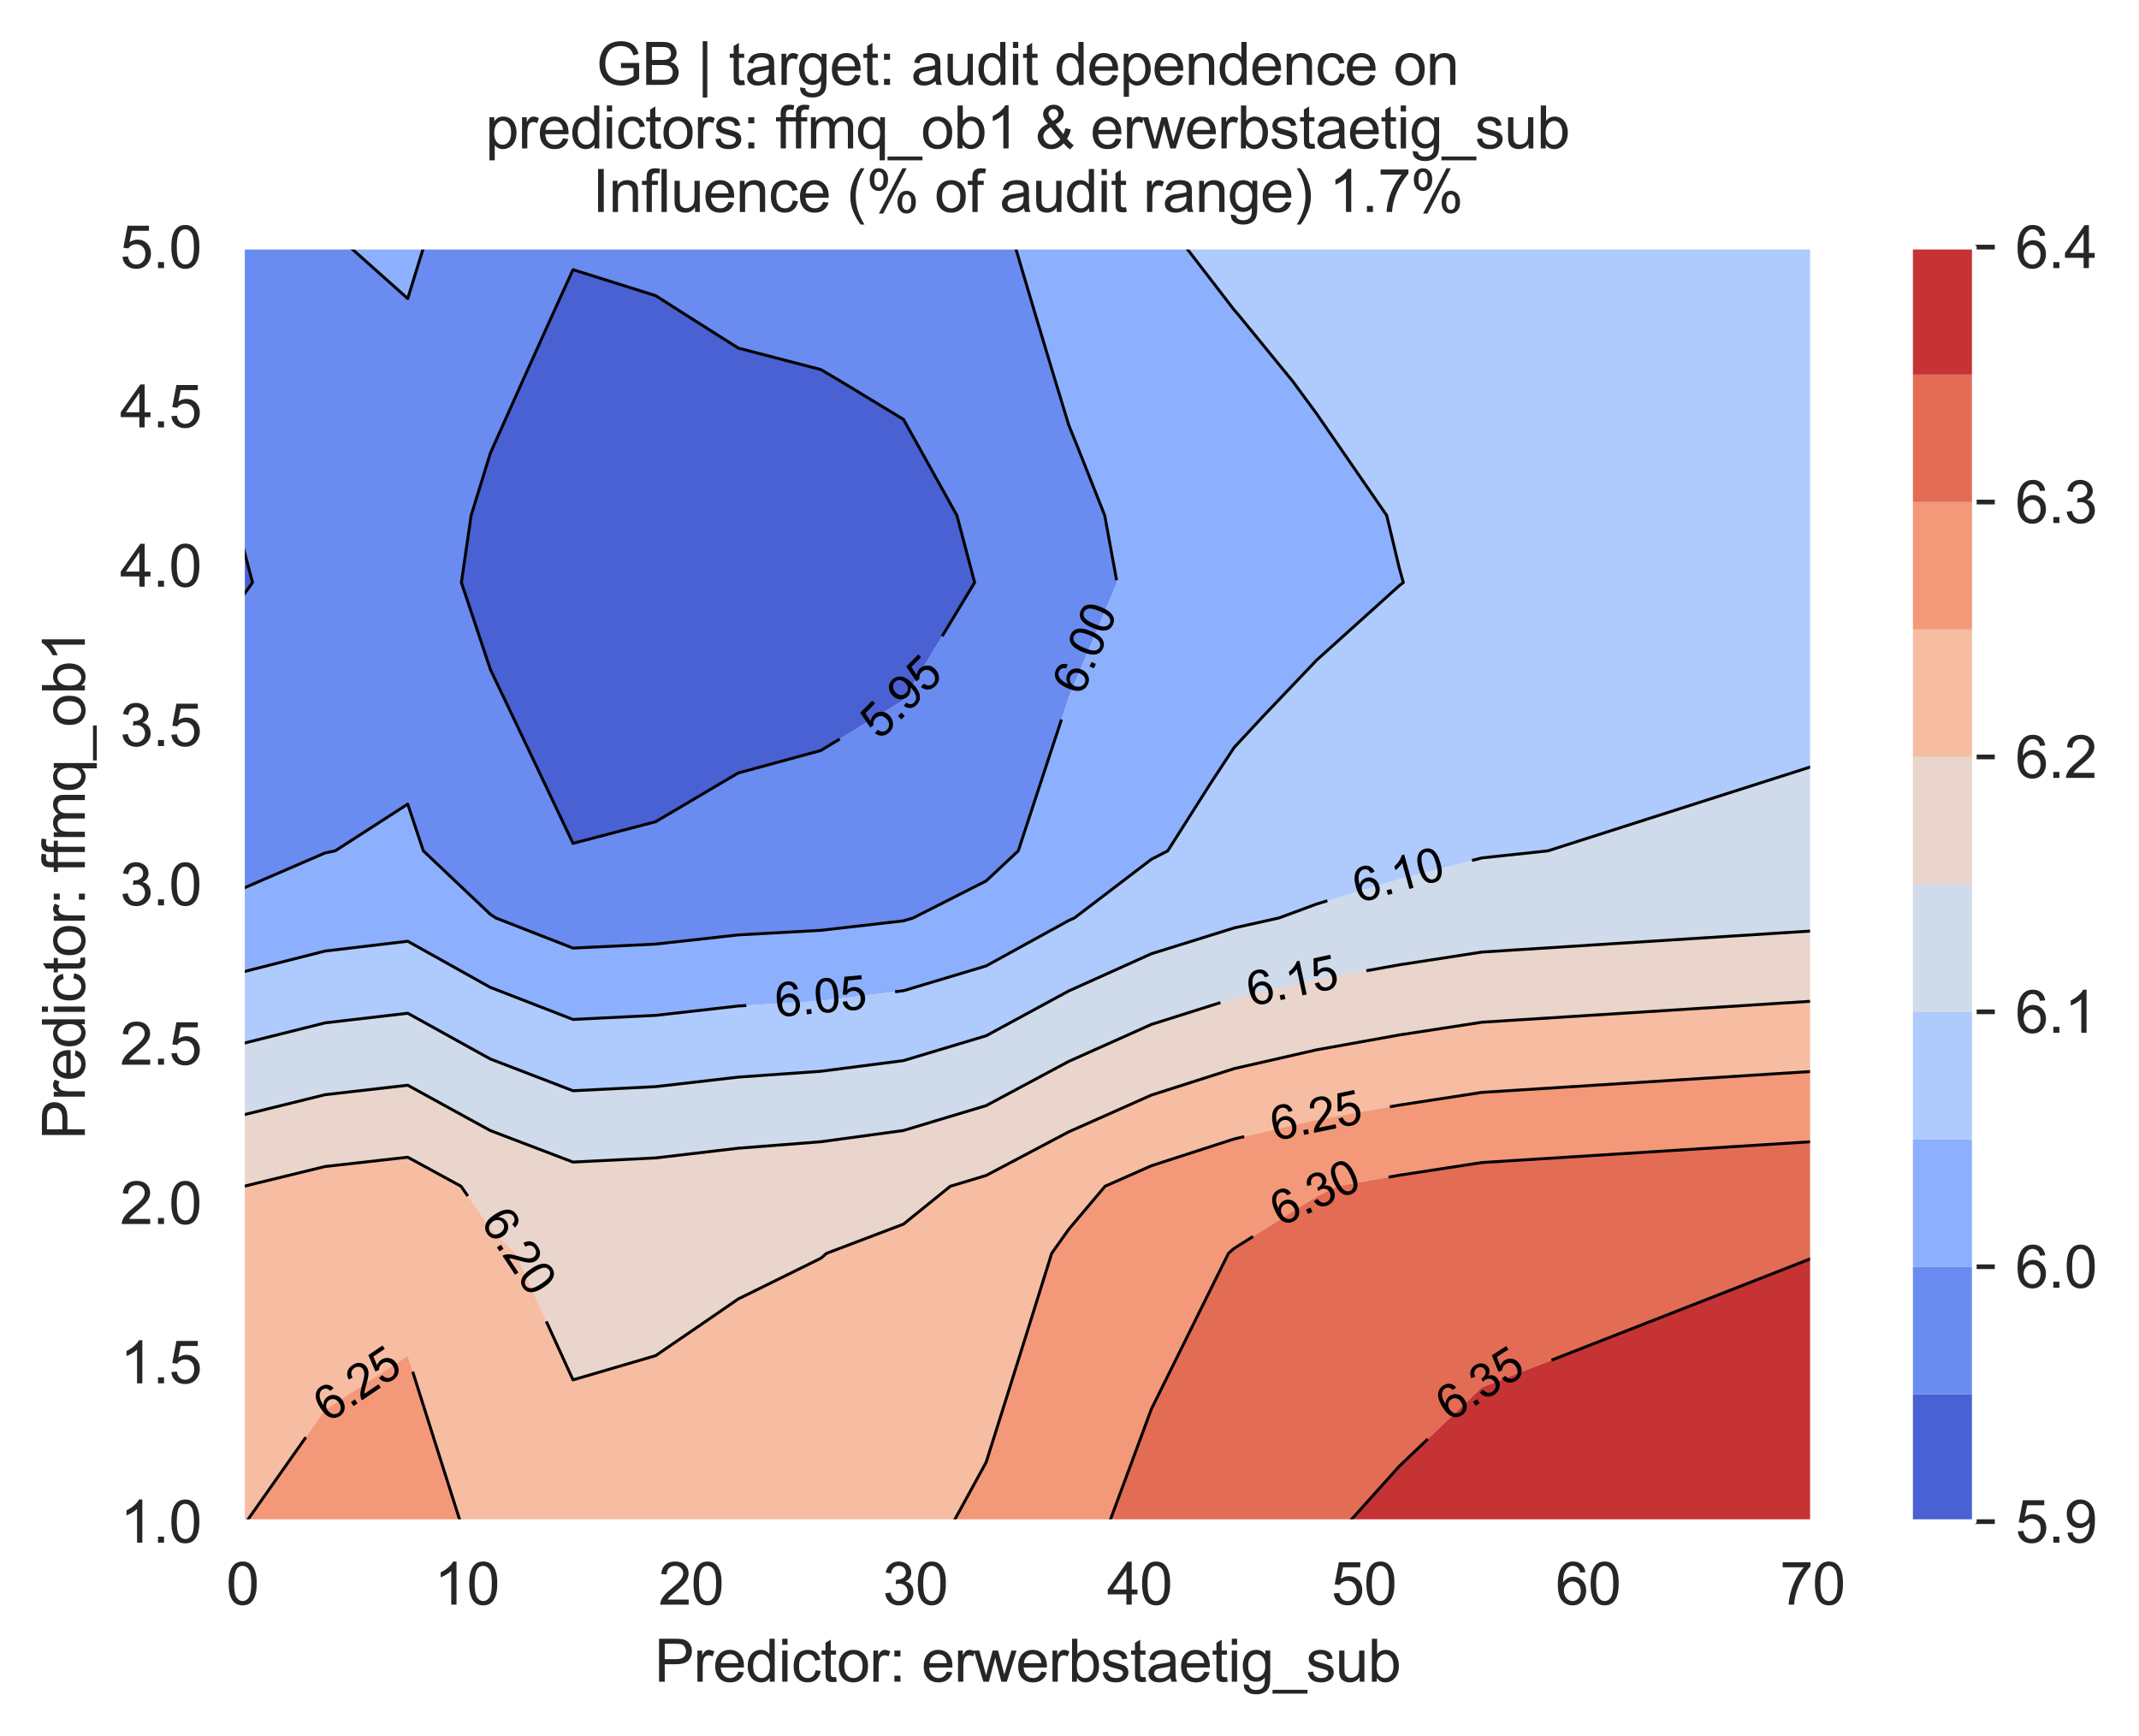 <?xml version="1.0" encoding="utf-8" standalone="no"?>
<!DOCTYPE svg PUBLIC "-//W3C//DTD SVG 1.1//EN"
  "http://www.w3.org/Graphics/SVG/1.1/DTD/svg11.dtd">
<svg xmlns:xlink="http://www.w3.org/1999/xlink" width="364.919pt" height="296.208pt" viewBox="0 0 364.919 296.208" xmlns="http://www.w3.org/2000/svg" version="1.1">
 <defs>
  <style type="text/css">*{stroke-linejoin: round; stroke-linecap: butt}</style>
 </defs>
 <g id="figure_1">
  <g id="patch_1">
   <path d="M 0 296.208 
L 364.919 296.208 
L 364.919 0 
L 0 0 
z
" style="fill: #ffffff"/>
  </g>
  <g id="axes_1">
   <g id="patch_2">
    <path d="M 41.367 259.6 
L 309.207 259.6 
L 309.207 42.16 
L 41.367 42.16 
z
" style="fill: #eaeaf2"/>
   </g>
   <g id="matplotlib.axis_1">
    <g id="xtick_1">
     <g id="line2d_1">
      <path d="M 41.367 259.6 
L 41.367 42.16 
" clip-path="url(#p1e321c92a0)" style="fill: none; stroke: #ffffff; stroke-width: 0.8; stroke-linecap: round"/>
     </g>
     <g id="text_1">
      <!-- 0 -->
      <g style="fill: #262626" transform="translate(38.587 273.758)scale(0.1 -0.1)">
       <defs>
        <path id="ArialMT-30" d="M 266 2259 
Q 266 3072 433 3567 
Q 600 4063 929 4331 
Q 1259 4600 1759 4600 
Q 2128 4600 2406 4451 
Q 2684 4303 2865 4023 
Q 3047 3744 3150 3342 
Q 3253 2941 3253 2259 
Q 3253 1453 3087 958 
Q 2922 463 2592 192 
Q 2263 -78 1759 -78 
Q 1097 -78 719 397 
Q 266 969 266 2259 
z
M 844 2259 
Q 844 1131 1108 757 
Q 1372 384 1759 384 
Q 2147 384 2411 759 
Q 2675 1134 2675 2259 
Q 2675 3391 2411 3762 
Q 2147 4134 1753 4134 
Q 1366 4134 1134 3806 
Q 844 3388 844 2259 
z
" transform="scale(0.016)"/>
       </defs>
       <use xlink:href="#ArialMT-30"/>
      </g>
     </g>
    </g>
    <g id="xtick_2">
     <g id="line2d_2">
      <path d="M 79.63 259.6 
L 79.63 42.16 
" clip-path="url(#p1e321c92a0)" style="fill: none; stroke: #ffffff; stroke-width: 0.8; stroke-linecap: round"/>
     </g>
     <g id="text_2">
      <!-- 10 -->
      <g style="fill: #262626" transform="translate(74.069 273.758)scale(0.1 -0.1)">
       <defs>
        <path id="ArialMT-31" d="M 2384 0 
L 1822 0 
L 1822 3584 
Q 1619 3391 1289 3197 
Q 959 3003 697 2906 
L 697 3450 
Q 1169 3672 1522 3987 
Q 1875 4303 2022 4600 
L 2384 4600 
L 2384 0 
z
" transform="scale(0.016)"/>
       </defs>
       <use xlink:href="#ArialMT-31"/>
       <use xlink:href="#ArialMT-30" x="55.615"/>
      </g>
     </g>
    </g>
    <g id="xtick_3">
     <g id="line2d_3">
      <path d="M 117.893 259.6 
L 117.893 42.16 
" clip-path="url(#p1e321c92a0)" style="fill: none; stroke: #ffffff; stroke-width: 0.8; stroke-linecap: round"/>
     </g>
     <g id="text_3">
      <!-- 20 -->
      <g style="fill: #262626" transform="translate(112.332 273.758)scale(0.1 -0.1)">
       <defs>
        <path id="ArialMT-32" d="M 3222 541 
L 3222 0 
L 194 0 
Q 188 203 259 391 
Q 375 700 629 1000 
Q 884 1300 1366 1694 
Q 2113 2306 2375 2664 
Q 2638 3022 2638 3341 
Q 2638 3675 2398 3904 
Q 2159 4134 1775 4134 
Q 1369 4134 1125 3890 
Q 881 3647 878 3216 
L 300 3275 
Q 359 3922 746 4261 
Q 1134 4600 1788 4600 
Q 2447 4600 2831 4234 
Q 3216 3869 3216 3328 
Q 3216 3053 3103 2787 
Q 2991 2522 2730 2228 
Q 2469 1934 1863 1422 
Q 1356 997 1212 845 
Q 1069 694 975 541 
L 3222 541 
z
" transform="scale(0.016)"/>
       </defs>
       <use xlink:href="#ArialMT-32"/>
       <use xlink:href="#ArialMT-30" x="55.615"/>
      </g>
     </g>
    </g>
    <g id="xtick_4">
     <g id="line2d_4">
      <path d="M 156.156 259.6 
L 156.156 42.16 
" clip-path="url(#p1e321c92a0)" style="fill: none; stroke: #ffffff; stroke-width: 0.8; stroke-linecap: round"/>
     </g>
     <g id="text_4">
      <!-- 30 -->
      <g style="fill: #262626" transform="translate(150.595 273.758)scale(0.1 -0.1)">
       <defs>
        <path id="ArialMT-33" d="M 269 1209 
L 831 1284 
Q 928 806 1161 595 
Q 1394 384 1728 384 
Q 2125 384 2398 659 
Q 2672 934 2672 1341 
Q 2672 1728 2419 1979 
Q 2166 2231 1775 2231 
Q 1616 2231 1378 2169 
L 1441 2663 
Q 1497 2656 1531 2656 
Q 1891 2656 2178 2843 
Q 2466 3031 2466 3422 
Q 2466 3731 2256 3934 
Q 2047 4138 1716 4138 
Q 1388 4138 1169 3931 
Q 950 3725 888 3313 
L 325 3413 
Q 428 3978 793 4289 
Q 1159 4600 1703 4600 
Q 2078 4600 2393 4439 
Q 2709 4278 2876 4000 
Q 3044 3722 3044 3409 
Q 3044 3113 2884 2869 
Q 2725 2625 2413 2481 
Q 2819 2388 3044 2092 
Q 3269 1797 3269 1353 
Q 3269 753 2831 336 
Q 2394 -81 1725 -81 
Q 1122 -81 723 278 
Q 325 638 269 1209 
z
" transform="scale(0.016)"/>
       </defs>
       <use xlink:href="#ArialMT-33"/>
       <use xlink:href="#ArialMT-30" x="55.615"/>
      </g>
     </g>
    </g>
    <g id="xtick_5">
     <g id="line2d_5">
      <path d="M 194.419 259.6 
L 194.419 42.16 
" clip-path="url(#p1e321c92a0)" style="fill: none; stroke: #ffffff; stroke-width: 0.8; stroke-linecap: round"/>
     </g>
     <g id="text_5">
      <!-- 40 -->
      <g style="fill: #262626" transform="translate(188.858 273.758)scale(0.1 -0.1)">
       <defs>
        <path id="ArialMT-34" d="M 2069 0 
L 2069 1097 
L 81 1097 
L 81 1613 
L 2172 4581 
L 2631 4581 
L 2631 1613 
L 3250 1613 
L 3250 1097 
L 2631 1097 
L 2631 0 
L 2069 0 
z
M 2069 1613 
L 2069 3678 
L 634 1613 
L 2069 1613 
z
" transform="scale(0.016)"/>
       </defs>
       <use xlink:href="#ArialMT-34"/>
       <use xlink:href="#ArialMT-30" x="55.615"/>
      </g>
     </g>
    </g>
    <g id="xtick_6">
     <g id="line2d_6">
      <path d="M 232.681 259.6 
L 232.681 42.16 
" clip-path="url(#p1e321c92a0)" style="fill: none; stroke: #ffffff; stroke-width: 0.8; stroke-linecap: round"/>
     </g>
     <g id="text_6">
      <!-- 50 -->
      <g style="fill: #262626" transform="translate(227.121 273.758)scale(0.1 -0.1)">
       <defs>
        <path id="ArialMT-35" d="M 266 1200 
L 856 1250 
Q 922 819 1161 601 
Q 1400 384 1738 384 
Q 2144 384 2425 690 
Q 2706 997 2706 1503 
Q 2706 1984 2436 2262 
Q 2166 2541 1728 2541 
Q 1456 2541 1237 2417 
Q 1019 2294 894 2097 
L 366 2166 
L 809 4519 
L 3088 4519 
L 3088 3981 
L 1259 3981 
L 1013 2750 
Q 1425 3038 1878 3038 
Q 2478 3038 2890 2622 
Q 3303 2206 3303 1553 
Q 3303 931 2941 478 
Q 2500 -78 1738 -78 
Q 1113 -78 717 272 
Q 322 622 266 1200 
z
" transform="scale(0.016)"/>
       </defs>
       <use xlink:href="#ArialMT-35"/>
       <use xlink:href="#ArialMT-30" x="55.615"/>
      </g>
     </g>
    </g>
    <g id="xtick_7">
     <g id="line2d_7">
      <path d="M 270.944 259.6 
L 270.944 42.16 
" clip-path="url(#p1e321c92a0)" style="fill: none; stroke: #ffffff; stroke-width: 0.8; stroke-linecap: round"/>
     </g>
     <g id="text_7">
      <!-- 60 -->
      <g style="fill: #262626" transform="translate(265.383 273.758)scale(0.1 -0.1)">
       <defs>
        <path id="ArialMT-36" d="M 3184 3459 
L 2625 3416 
Q 2550 3747 2413 3897 
Q 2184 4138 1850 4138 
Q 1581 4138 1378 3988 
Q 1113 3794 959 3422 
Q 806 3050 800 2363 
Q 1003 2672 1297 2822 
Q 1591 2972 1913 2972 
Q 2475 2972 2870 2558 
Q 3266 2144 3266 1488 
Q 3266 1056 3080 686 
Q 2894 316 2569 119 
Q 2244 -78 1831 -78 
Q 1128 -78 684 439 
Q 241 956 241 2144 
Q 241 3472 731 4075 
Q 1159 4600 1884 4600 
Q 2425 4600 2770 4297 
Q 3116 3994 3184 3459 
z
M 888 1484 
Q 888 1194 1011 928 
Q 1134 663 1356 523 
Q 1578 384 1822 384 
Q 2178 384 2434 671 
Q 2691 959 2691 1453 
Q 2691 1928 2437 2201 
Q 2184 2475 1800 2475 
Q 1419 2475 1153 2201 
Q 888 1928 888 1484 
z
" transform="scale(0.016)"/>
       </defs>
       <use xlink:href="#ArialMT-36"/>
       <use xlink:href="#ArialMT-30" x="55.615"/>
      </g>
     </g>
    </g>
    <g id="xtick_8">
     <g id="line2d_8">
      <path d="M 309.207 259.6 
L 309.207 42.16 
" clip-path="url(#p1e321c92a0)" style="fill: none; stroke: #ffffff; stroke-width: 0.8; stroke-linecap: round"/>
     </g>
     <g id="text_8">
      <!-- 70 -->
      <g style="fill: #262626" transform="translate(303.646 273.758)scale(0.1 -0.1)">
       <defs>
        <path id="ArialMT-37" d="M 303 3981 
L 303 4522 
L 3269 4522 
L 3269 4084 
Q 2831 3619 2401 2847 
Q 1972 2075 1738 1259 
Q 1569 684 1522 0 
L 944 0 
Q 953 541 1156 1306 
Q 1359 2072 1739 2783 
Q 2119 3494 2547 3981 
L 303 3981 
z
" transform="scale(0.016)"/>
       </defs>
       <use xlink:href="#ArialMT-37"/>
       <use xlink:href="#ArialMT-30" x="55.615"/>
      </g>
     </g>
    </g>
    <g id="text_9">
     <!-- Predictor: erwerbstaetig_sub -->
     <g style="fill: #262626" transform="translate(111.649 286.903)scale(0.1 -0.1)">
      <defs>
       <path id="ArialMT-50" d="M 494 0 
L 494 4581 
L 2222 4581 
Q 2678 4581 2919 4538 
Q 3256 4481 3484 4323 
Q 3713 4166 3852 3881 
Q 3991 3597 3991 3256 
Q 3991 2672 3619 2267 
Q 3247 1863 2275 1863 
L 1100 1863 
L 1100 0 
L 494 0 
z
M 1100 2403 
L 2284 2403 
Q 2872 2403 3119 2622 
Q 3366 2841 3366 3238 
Q 3366 3525 3220 3729 
Q 3075 3934 2838 4000 
Q 2684 4041 2272 4041 
L 1100 4041 
L 1100 2403 
z
" transform="scale(0.016)"/>
       <path id="ArialMT-72" d="M 416 0 
L 416 3319 
L 922 3319 
L 922 2816 
Q 1116 3169 1280 3281 
Q 1444 3394 1641 3394 
Q 1925 3394 2219 3213 
L 2025 2691 
Q 1819 2813 1613 2813 
Q 1428 2813 1281 2702 
Q 1134 2591 1072 2394 
Q 978 2094 978 1738 
L 978 0 
L 416 0 
z
" transform="scale(0.016)"/>
       <path id="ArialMT-65" d="M 2694 1069 
L 3275 997 
Q 3138 488 2766 206 
Q 2394 -75 1816 -75 
Q 1088 -75 661 373 
Q 234 822 234 1631 
Q 234 2469 665 2931 
Q 1097 3394 1784 3394 
Q 2450 3394 2872 2941 
Q 3294 2488 3294 1666 
Q 3294 1616 3291 1516 
L 816 1516 
Q 847 969 1125 678 
Q 1403 388 1819 388 
Q 2128 388 2347 550 
Q 2566 713 2694 1069 
z
M 847 1978 
L 2700 1978 
Q 2663 2397 2488 2606 
Q 2219 2931 1791 2931 
Q 1403 2931 1139 2672 
Q 875 2413 847 1978 
z
" transform="scale(0.016)"/>
       <path id="ArialMT-64" d="M 2575 0 
L 2575 419 
Q 2259 -75 1647 -75 
Q 1250 -75 917 144 
Q 584 363 401 755 
Q 219 1147 219 1656 
Q 219 2153 384 2558 
Q 550 2963 881 3178 
Q 1213 3394 1622 3394 
Q 1922 3394 2156 3267 
Q 2391 3141 2538 2938 
L 2538 4581 
L 3097 4581 
L 3097 0 
L 2575 0 
z
M 797 1656 
Q 797 1019 1065 703 
Q 1334 388 1700 388 
Q 2069 388 2326 689 
Q 2584 991 2584 1609 
Q 2584 2291 2321 2609 
Q 2059 2928 1675 2928 
Q 1300 2928 1048 2622 
Q 797 2316 797 1656 
z
" transform="scale(0.016)"/>
       <path id="ArialMT-69" d="M 425 3934 
L 425 4581 
L 988 4581 
L 988 3934 
L 425 3934 
z
M 425 0 
L 425 3319 
L 988 3319 
L 988 0 
L 425 0 
z
" transform="scale(0.016)"/>
       <path id="ArialMT-63" d="M 2588 1216 
L 3141 1144 
Q 3050 572 2676 248 
Q 2303 -75 1759 -75 
Q 1078 -75 664 370 
Q 250 816 250 1647 
Q 250 2184 428 2587 
Q 606 2991 970 3192 
Q 1334 3394 1763 3394 
Q 2303 3394 2647 3120 
Q 2991 2847 3088 2344 
L 2541 2259 
Q 2463 2594 2264 2762 
Q 2066 2931 1784 2931 
Q 1359 2931 1093 2626 
Q 828 2322 828 1663 
Q 828 994 1084 691 
Q 1341 388 1753 388 
Q 2084 388 2306 591 
Q 2528 794 2588 1216 
z
" transform="scale(0.016)"/>
       <path id="ArialMT-74" d="M 1650 503 
L 1731 6 
Q 1494 -44 1306 -44 
Q 1000 -44 831 53 
Q 663 150 594 308 
Q 525 466 525 972 
L 525 2881 
L 113 2881 
L 113 3319 
L 525 3319 
L 525 4141 
L 1084 4478 
L 1084 3319 
L 1650 3319 
L 1650 2881 
L 1084 2881 
L 1084 941 
Q 1084 700 1114 631 
Q 1144 563 1211 522 
Q 1278 481 1403 481 
Q 1497 481 1650 503 
z
" transform="scale(0.016)"/>
       <path id="ArialMT-6f" d="M 213 1659 
Q 213 2581 725 3025 
Q 1153 3394 1769 3394 
Q 2453 3394 2887 2945 
Q 3322 2497 3322 1706 
Q 3322 1066 3130 698 
Q 2938 331 2570 128 
Q 2203 -75 1769 -75 
Q 1072 -75 642 372 
Q 213 819 213 1659 
z
M 791 1659 
Q 791 1022 1069 705 
Q 1347 388 1769 388 
Q 2188 388 2466 706 
Q 2744 1025 2744 1678 
Q 2744 2294 2464 2611 
Q 2184 2928 1769 2928 
Q 1347 2928 1069 2612 
Q 791 2297 791 1659 
z
" transform="scale(0.016)"/>
       <path id="ArialMT-3a" d="M 578 2678 
L 578 3319 
L 1219 3319 
L 1219 2678 
L 578 2678 
z
M 578 0 
L 578 641 
L 1219 641 
L 1219 0 
L 578 0 
z
" transform="scale(0.016)"/>
       <path id="ArialMT-20" transform="scale(0.016)"/>
       <path id="ArialMT-77" d="M 1034 0 
L 19 3319 
L 600 3319 
L 1128 1403 
L 1325 691 
Q 1338 744 1497 1375 
L 2025 3319 
L 2603 3319 
L 3100 1394 
L 3266 759 
L 3456 1400 
L 4025 3319 
L 4572 3319 
L 3534 0 
L 2950 0 
L 2422 1988 
L 2294 2553 
L 1622 0 
L 1034 0 
z
" transform="scale(0.016)"/>
       <path id="ArialMT-62" d="M 941 0 
L 419 0 
L 419 4581 
L 981 4581 
L 981 2947 
Q 1338 3394 1891 3394 
Q 2197 3394 2470 3270 
Q 2744 3147 2920 2923 
Q 3097 2700 3197 2384 
Q 3297 2069 3297 1709 
Q 3297 856 2875 390 
Q 2453 -75 1863 -75 
Q 1275 -75 941 416 
L 941 0 
z
M 934 1684 
Q 934 1088 1097 822 
Q 1363 388 1816 388 
Q 2184 388 2453 708 
Q 2722 1028 2722 1663 
Q 2722 2313 2464 2622 
Q 2206 2931 1841 2931 
Q 1472 2931 1203 2611 
Q 934 2291 934 1684 
z
" transform="scale(0.016)"/>
       <path id="ArialMT-73" d="M 197 991 
L 753 1078 
Q 800 744 1014 566 
Q 1228 388 1613 388 
Q 2000 388 2187 545 
Q 2375 703 2375 916 
Q 2375 1106 2209 1216 
Q 2094 1291 1634 1406 
Q 1016 1563 777 1677 
Q 538 1791 414 1992 
Q 291 2194 291 2438 
Q 291 2659 392 2848 
Q 494 3038 669 3163 
Q 800 3259 1026 3326 
Q 1253 3394 1513 3394 
Q 1903 3394 2198 3281 
Q 2494 3169 2634 2976 
Q 2775 2784 2828 2463 
L 2278 2388 
Q 2241 2644 2061 2787 
Q 1881 2931 1553 2931 
Q 1166 2931 1000 2803 
Q 834 2675 834 2503 
Q 834 2394 903 2306 
Q 972 2216 1119 2156 
Q 1203 2125 1616 2013 
Q 2213 1853 2448 1751 
Q 2684 1650 2818 1456 
Q 2953 1263 2953 975 
Q 2953 694 2789 445 
Q 2625 197 2315 61 
Q 2006 -75 1616 -75 
Q 969 -75 630 194 
Q 291 463 197 991 
z
" transform="scale(0.016)"/>
       <path id="ArialMT-61" d="M 2588 409 
Q 2275 144 1986 34 
Q 1697 -75 1366 -75 
Q 819 -75 525 192 
Q 231 459 231 875 
Q 231 1119 342 1320 
Q 453 1522 633 1644 
Q 813 1766 1038 1828 
Q 1203 1872 1538 1913 
Q 2219 1994 2541 2106 
Q 2544 2222 2544 2253 
Q 2544 2597 2384 2738 
Q 2169 2928 1744 2928 
Q 1347 2928 1158 2789 
Q 969 2650 878 2297 
L 328 2372 
Q 403 2725 575 2942 
Q 747 3159 1072 3276 
Q 1397 3394 1825 3394 
Q 2250 3394 2515 3294 
Q 2781 3194 2906 3042 
Q 3031 2891 3081 2659 
Q 3109 2516 3109 2141 
L 3109 1391 
Q 3109 606 3145 398 
Q 3181 191 3288 0 
L 2700 0 
Q 2613 175 2588 409 
z
M 2541 1666 
Q 2234 1541 1622 1453 
Q 1275 1403 1131 1340 
Q 988 1278 909 1158 
Q 831 1038 831 891 
Q 831 666 1001 516 
Q 1172 366 1500 366 
Q 1825 366 2078 508 
Q 2331 650 2450 897 
Q 2541 1088 2541 1459 
L 2541 1666 
z
" transform="scale(0.016)"/>
       <path id="ArialMT-67" d="M 319 -275 
L 866 -356 
Q 900 -609 1056 -725 
Q 1266 -881 1628 -881 
Q 2019 -881 2231 -725 
Q 2444 -569 2519 -288 
Q 2563 -116 2559 434 
Q 2191 0 1641 0 
Q 956 0 581 494 
Q 206 988 206 1678 
Q 206 2153 378 2554 
Q 550 2956 876 3175 
Q 1203 3394 1644 3394 
Q 2231 3394 2613 2919 
L 2613 3319 
L 3131 3319 
L 3131 450 
Q 3131 -325 2973 -648 
Q 2816 -972 2473 -1159 
Q 2131 -1347 1631 -1347 
Q 1038 -1347 672 -1080 
Q 306 -813 319 -275 
z
M 784 1719 
Q 784 1066 1043 766 
Q 1303 466 1694 466 
Q 2081 466 2343 764 
Q 2606 1063 2606 1700 
Q 2606 2309 2336 2618 
Q 2066 2928 1684 2928 
Q 1309 2928 1046 2623 
Q 784 2319 784 1719 
z
" transform="scale(0.016)"/>
       <path id="ArialMT-5f" d="M -97 -1272 
L -97 -866 
L 3631 -866 
L 3631 -1272 
L -97 -1272 
z
" transform="scale(0.016)"/>
       <path id="ArialMT-75" d="M 2597 0 
L 2597 488 
Q 2209 -75 1544 -75 
Q 1250 -75 995 37 
Q 741 150 617 320 
Q 494 491 444 738 
Q 409 903 409 1263 
L 409 3319 
L 972 3319 
L 972 1478 
Q 972 1038 1006 884 
Q 1059 663 1231 536 
Q 1403 409 1656 409 
Q 1909 409 2131 539 
Q 2353 669 2445 892 
Q 2538 1116 2538 1541 
L 2538 3319 
L 3100 3319 
L 3100 0 
L 2597 0 
z
" transform="scale(0.016)"/>
      </defs>
      <use xlink:href="#ArialMT-50"/>
      <use xlink:href="#ArialMT-72" x="66.699"/>
      <use xlink:href="#ArialMT-65" x="100"/>
      <use xlink:href="#ArialMT-64" x="155.615"/>
      <use xlink:href="#ArialMT-69" x="211.23"/>
      <use xlink:href="#ArialMT-63" x="233.447"/>
      <use xlink:href="#ArialMT-74" x="283.447"/>
      <use xlink:href="#ArialMT-6f" x="311.23"/>
      <use xlink:href="#ArialMT-72" x="366.846"/>
      <use xlink:href="#ArialMT-3a" x="400.146"/>
      <use xlink:href="#ArialMT-20" x="427.93"/>
      <use xlink:href="#ArialMT-65" x="455.713"/>
      <use xlink:href="#ArialMT-72" x="511.328"/>
      <use xlink:href="#ArialMT-77" x="544.629"/>
      <use xlink:href="#ArialMT-65" x="616.846"/>
      <use xlink:href="#ArialMT-72" x="672.461"/>
      <use xlink:href="#ArialMT-62" x="705.762"/>
      <use xlink:href="#ArialMT-73" x="761.377"/>
      <use xlink:href="#ArialMT-74" x="811.377"/>
      <use xlink:href="#ArialMT-61" x="839.16"/>
      <use xlink:href="#ArialMT-65" x="894.775"/>
      <use xlink:href="#ArialMT-74" x="950.391"/>
      <use xlink:href="#ArialMT-69" x="978.174"/>
      <use xlink:href="#ArialMT-67" x="1000.391"/>
      <use xlink:href="#ArialMT-5f" x="1056.006"/>
      <use xlink:href="#ArialMT-73" x="1111.621"/>
      <use xlink:href="#ArialMT-75" x="1161.621"/>
      <use xlink:href="#ArialMT-62" x="1217.236"/>
     </g>
    </g>
   </g>
   <g id="matplotlib.axis_2">
    <g id="ytick_1">
     <g id="line2d_9">
      <path d="M 41.367 259.6 
L 309.207 259.6 
" clip-path="url(#p1e321c92a0)" style="fill: none; stroke: #ffffff; stroke-width: 0.8; stroke-linecap: round"/>
     </g>
     <g id="text_10">
      <!-- 1.0 -->
      <g style="fill: #262626" transform="translate(20.467 263.179)scale(0.1 -0.1)">
       <defs>
        <path id="ArialMT-2e" d="M 581 0 
L 581 641 
L 1222 641 
L 1222 0 
L 581 0 
z
" transform="scale(0.016)"/>
       </defs>
       <use xlink:href="#ArialMT-31"/>
       <use xlink:href="#ArialMT-2e" x="55.615"/>
       <use xlink:href="#ArialMT-30" x="83.398"/>
      </g>
     </g>
    </g>
    <g id="ytick_2">
     <g id="line2d_10">
      <path d="M 41.367 232.42 
L 309.207 232.42 
" clip-path="url(#p1e321c92a0)" style="fill: none; stroke: #ffffff; stroke-width: 0.8; stroke-linecap: round"/>
     </g>
     <g id="text_11">
      <!-- 1.5 -->
      <g style="fill: #262626" transform="translate(20.467 235.999)scale(0.1 -0.1)">
       <use xlink:href="#ArialMT-31"/>
       <use xlink:href="#ArialMT-2e" x="55.615"/>
       <use xlink:href="#ArialMT-35" x="83.398"/>
      </g>
     </g>
    </g>
    <g id="ytick_3">
     <g id="line2d_11">
      <path d="M 41.367 205.24 
L 309.207 205.24 
" clip-path="url(#p1e321c92a0)" style="fill: none; stroke: #ffffff; stroke-width: 0.8; stroke-linecap: round"/>
     </g>
     <g id="text_12">
      <!-- 2.0 -->
      <g style="fill: #262626" transform="translate(20.467 208.819)scale(0.1 -0.1)">
       <use xlink:href="#ArialMT-32"/>
       <use xlink:href="#ArialMT-2e" x="55.615"/>
       <use xlink:href="#ArialMT-30" x="83.398"/>
      </g>
     </g>
    </g>
    <g id="ytick_4">
     <g id="line2d_12">
      <path d="M 41.367 178.06 
L 309.207 178.06 
" clip-path="url(#p1e321c92a0)" style="fill: none; stroke: #ffffff; stroke-width: 0.8; stroke-linecap: round"/>
     </g>
     <g id="text_13">
      <!-- 2.5 -->
      <g style="fill: #262626" transform="translate(20.467 181.639)scale(0.1 -0.1)">
       <use xlink:href="#ArialMT-32"/>
       <use xlink:href="#ArialMT-2e" x="55.615"/>
       <use xlink:href="#ArialMT-35" x="83.398"/>
      </g>
     </g>
    </g>
    <g id="ytick_5">
     <g id="line2d_13">
      <path d="M 41.367 150.88 
L 309.207 150.88 
" clip-path="url(#p1e321c92a0)" style="fill: none; stroke: #ffffff; stroke-width: 0.8; stroke-linecap: round"/>
     </g>
     <g id="text_14">
      <!-- 3.0 -->
      <g style="fill: #262626" transform="translate(20.467 154.459)scale(0.1 -0.1)">
       <use xlink:href="#ArialMT-33"/>
       <use xlink:href="#ArialMT-2e" x="55.615"/>
       <use xlink:href="#ArialMT-30" x="83.398"/>
      </g>
     </g>
    </g>
    <g id="ytick_6">
     <g id="line2d_14">
      <path d="M 41.367 123.7 
L 309.207 123.7 
" clip-path="url(#p1e321c92a0)" style="fill: none; stroke: #ffffff; stroke-width: 0.8; stroke-linecap: round"/>
     </g>
     <g id="text_15">
      <!-- 3.5 -->
      <g style="fill: #262626" transform="translate(20.467 127.279)scale(0.1 -0.1)">
       <use xlink:href="#ArialMT-33"/>
       <use xlink:href="#ArialMT-2e" x="55.615"/>
       <use xlink:href="#ArialMT-35" x="83.398"/>
      </g>
     </g>
    </g>
    <g id="ytick_7">
     <g id="line2d_15">
      <path d="M 41.367 96.52 
L 309.207 96.52 
" clip-path="url(#p1e321c92a0)" style="fill: none; stroke: #ffffff; stroke-width: 0.8; stroke-linecap: round"/>
     </g>
     <g id="text_16">
      <!-- 4.0 -->
      <g style="fill: #262626" transform="translate(20.467 100.099)scale(0.1 -0.1)">
       <use xlink:href="#ArialMT-34"/>
       <use xlink:href="#ArialMT-2e" x="55.615"/>
       <use xlink:href="#ArialMT-30" x="83.398"/>
      </g>
     </g>
    </g>
    <g id="ytick_8">
     <g id="line2d_16">
      <path d="M 41.367 69.34 
L 309.207 69.34 
" clip-path="url(#p1e321c92a0)" style="fill: none; stroke: #ffffff; stroke-width: 0.8; stroke-linecap: round"/>
     </g>
     <g id="text_17">
      <!-- 4.5 -->
      <g style="fill: #262626" transform="translate(20.467 72.919)scale(0.1 -0.1)">
       <use xlink:href="#ArialMT-34"/>
       <use xlink:href="#ArialMT-2e" x="55.615"/>
       <use xlink:href="#ArialMT-35" x="83.398"/>
      </g>
     </g>
    </g>
    <g id="ytick_9">
     <g id="line2d_17">
      <path d="M 41.367 42.16 
L 309.207 42.16 
" clip-path="url(#p1e321c92a0)" style="fill: none; stroke: #ffffff; stroke-width: 0.8; stroke-linecap: round"/>
     </g>
     <g id="text_18">
      <!-- 5.0 -->
      <g style="fill: #262626" transform="translate(20.467 45.739)scale(0.1 -0.1)">
       <use xlink:href="#ArialMT-35"/>
       <use xlink:href="#ArialMT-2e" x="55.615"/>
       <use xlink:href="#ArialMT-30" x="83.398"/>
      </g>
     </g>
    </g>
    <g id="text_19">
     <!-- Predictor: ffmq_ob1 -->
     <g style="fill: #262626" transform="translate(14.48 194.423)rotate(-90)scale(0.1 -0.1)">
      <defs>
       <path id="ArialMT-66" d="M 556 0 
L 556 2881 
L 59 2881 
L 59 3319 
L 556 3319 
L 556 3672 
Q 556 4006 616 4169 
Q 697 4388 901 4523 
Q 1106 4659 1475 4659 
Q 1713 4659 2000 4603 
L 1916 4113 
Q 1741 4144 1584 4144 
Q 1328 4144 1222 4034 
Q 1116 3925 1116 3625 
L 1116 3319 
L 1763 3319 
L 1763 2881 
L 1116 2881 
L 1116 0 
L 556 0 
z
" transform="scale(0.016)"/>
       <path id="ArialMT-6d" d="M 422 0 
L 422 3319 
L 925 3319 
L 925 2853 
Q 1081 3097 1340 3245 
Q 1600 3394 1931 3394 
Q 2300 3394 2536 3241 
Q 2772 3088 2869 2813 
Q 3263 3394 3894 3394 
Q 4388 3394 4653 3120 
Q 4919 2847 4919 2278 
L 4919 0 
L 4359 0 
L 4359 2091 
Q 4359 2428 4304 2576 
Q 4250 2725 4106 2815 
Q 3963 2906 3769 2906 
Q 3419 2906 3187 2673 
Q 2956 2441 2956 1928 
L 2956 0 
L 2394 0 
L 2394 2156 
Q 2394 2531 2256 2718 
Q 2119 2906 1806 2906 
Q 1569 2906 1367 2781 
Q 1166 2656 1075 2415 
Q 984 2175 984 1722 
L 984 0 
L 422 0 
z
" transform="scale(0.016)"/>
       <path id="ArialMT-71" d="M 2538 -1272 
L 2538 353 
Q 2406 169 2170 47 
Q 1934 -75 1669 -75 
Q 1078 -75 651 397 
Q 225 869 225 1691 
Q 225 2191 398 2587 
Q 572 2984 901 3189 
Q 1231 3394 1625 3394 
Q 2241 3394 2594 2875 
L 2594 3319 
L 3100 3319 
L 3100 -1272 
L 2538 -1272 
z
M 803 1669 
Q 803 1028 1072 708 
Q 1341 388 1716 388 
Q 2075 388 2334 692 
Q 2594 997 2594 1619 
Q 2594 2281 2320 2615 
Q 2047 2950 1678 2950 
Q 1313 2950 1058 2639 
Q 803 2328 803 1669 
z
" transform="scale(0.016)"/>
      </defs>
      <use xlink:href="#ArialMT-50"/>
      <use xlink:href="#ArialMT-72" x="66.699"/>
      <use xlink:href="#ArialMT-65" x="100"/>
      <use xlink:href="#ArialMT-64" x="155.615"/>
      <use xlink:href="#ArialMT-69" x="211.23"/>
      <use xlink:href="#ArialMT-63" x="233.447"/>
      <use xlink:href="#ArialMT-74" x="283.447"/>
      <use xlink:href="#ArialMT-6f" x="311.23"/>
      <use xlink:href="#ArialMT-72" x="366.846"/>
      <use xlink:href="#ArialMT-3a" x="400.146"/>
      <use xlink:href="#ArialMT-20" x="427.93"/>
      <use xlink:href="#ArialMT-66" x="455.713"/>
      <use xlink:href="#ArialMT-66" x="481.746"/>
      <use xlink:href="#ArialMT-6d" x="509.529"/>
      <use xlink:href="#ArialMT-71" x="592.83"/>
      <use xlink:href="#ArialMT-5f" x="648.445"/>
      <use xlink:href="#ArialMT-6f" x="704.061"/>
      <use xlink:href="#ArialMT-62" x="759.676"/>
      <use xlink:href="#ArialMT-31" x="815.291"/>
     </g>
    </g>
   </g>
   <g id="PathCollection_1">
    <path d="M 97.755 143.879 
L 111.851 140.189 
L 122.822 133.714 
L 125.948 131.873 
L 140.045 128.036 
L 149.499 122.27 
L 154.142 119.434 
L 159.353 110.826 
L 166.275 99.381 
L 163.25 87.937 
L 156.893 76.493 
L 154.142 71.553 
L 143.425 65.049 
L 140.045 63.052 
L 125.948 59.384 
L 116.821 53.605 
L 111.851 50.435 
L 97.755 46.007 
L 94.298 53.605 
L 89.134 65.049 
L 84.022 76.493 
L 83.658 77.312 
L 80.378 87.937 
L 78.715 99.381 
L 82.531 110.826 
L 83.658 114.209 
L 87.5 122.27 
L 92.939 133.714 
z
" clip-path="url(#p1e321c92a0)" style="fill: #4961d2"/>
    <path d="M 43.082 99.381 
L 41.367 92.916 
L 41.367 99.381 
L 41.367 101.752 
z
" clip-path="url(#p1e321c92a0)" style="fill: #4961d2"/>
   </g>
   <g id="PathCollection_2">
    <path d="M 97.755 161.751 
L 111.851 161.065 
L 125.948 159.498 
L 140.045 158.716 
L 154.142 157.097 
L 155.792 156.602 
L 168.239 150.294 
L 173.721 145.158 
L 177.481 133.714 
L 181.251 122.27 
L 182.336 118.982 
L 185.734 110.826 
L 190.567 99.381 
L 188.471 87.937 
L 183.937 76.493 
L 182.336 72.531 
L 180.06 65.049 
L 176.618 53.605 
L 173.221 42.16 
L 168.239 42.16 
L 154.142 42.16 
L 140.045 42.16 
L 125.948 42.16 
L 111.851 42.16 
L 97.755 42.16 
L 83.658 42.16 
L 72.27 42.16 
L 69.561 50.936 
L 59.712 42.16 
L 55.464 42.16 
L 41.367 42.16 
L 41.367 53.605 
L 41.367 65.049 
L 41.367 76.493 
L 41.367 87.937 
L 41.367 92.916 
L 43.082 99.381 
L 41.367 101.752 
L 41.367 110.826 
L 41.367 122.27 
L 41.367 133.714 
L 41.367 145.158 
L 41.367 151.606 
L 55.464 145.509 
L 57.187 145.158 
L 69.561 137.181 
L 72.219 145.158 
L 83.658 155.995 
L 84.577 156.602 
z
M 92.939 133.714 
L 87.5 122.27 
L 83.658 114.209 
L 82.531 110.826 
L 78.715 99.381 
L 80.378 87.937 
L 83.658 77.312 
L 84.022 76.493 
L 89.134 65.049 
L 94.298 53.605 
L 97.755 46.007 
L 111.851 50.435 
L 116.821 53.605 
L 125.948 59.384 
L 140.045 63.052 
L 143.425 65.049 
L 154.142 71.553 
L 156.893 76.493 
L 163.25 87.937 
L 166.275 99.381 
L 159.353 110.826 
L 154.142 119.434 
L 149.499 122.27 
L 140.045 128.036 
L 125.948 131.873 
L 122.822 133.714 
L 111.851 140.189 
L 97.755 143.879 
z
" clip-path="url(#p1e321c92a0)" style="fill: #6a8bef"/>
   </g>
   <g id="PathCollection_3">
    <path d="M 83.658 168.455 
L 97.755 173.919 
L 111.851 173.225 
L 125.948 171.629 
L 140.045 170.74 
L 154.142 169.02 
L 157.384 168.047 
L 168.239 164.792 
L 182.336 157.04 
L 183.306 156.602 
L 196.432 146.597 
L 199.223 145.158 
L 206.483 133.714 
L 210.529 127.547 
L 215.428 122.27 
L 224.626 112.618 
L 226.615 110.826 
L 238.723 99.912 
L 239.41 99.381 
L 238.723 96.92 
L 236.576 87.937 
L 228.692 76.493 
L 224.626 70.596 
L 220.54 65.049 
L 211.192 53.605 
L 210.529 52.852 
L 202.302 42.16 
L 196.432 42.16 
L 182.336 42.16 
L 173.221 42.16 
L 176.618 53.605 
L 180.06 65.049 
L 182.336 72.531 
L 183.937 76.493 
L 188.471 87.937 
L 190.567 99.381 
L 185.734 110.826 
L 182.336 118.982 
L 181.251 122.27 
L 177.481 133.714 
L 173.721 145.158 
L 168.239 150.294 
L 155.792 156.602 
L 154.142 157.097 
L 140.045 158.716 
L 125.948 159.498 
L 111.851 161.065 
L 97.755 161.751 
L 84.577 156.602 
L 83.658 155.995 
L 72.219 145.158 
L 69.561 137.181 
L 57.187 145.158 
L 55.464 145.509 
L 41.367 151.606 
L 41.367 156.602 
L 41.367 165.829 
L 55.464 162.251 
L 69.561 160.581 
L 82.922 168.047 
z
" clip-path="url(#p1e321c92a0)" style="fill: #8db0fe"/>
    <path d="M 69.561 50.936 
L 72.27 42.16 
L 69.561 42.16 
L 59.712 42.16 
z
" clip-path="url(#p1e321c92a0)" style="fill: #8db0fe"/>
   </g>
   <g id="PathCollection_4">
    <path d="M 83.658 180.668 
L 97.755 186.087 
L 111.851 185.385 
L 125.948 183.76 
L 140.045 182.763 
L 154.142 180.943 
L 158.971 179.491 
L 168.239 176.707 
L 182.336 169.058 
L 184.588 168.047 
L 196.432 162.713 
L 210.529 158.314 
L 218.211 156.602 
L 224.626 154.228 
L 238.723 149.992 
L 252.82 146.361 
L 264.08 145.158 
L 266.917 144.251 
L 281.014 139.744 
L 295.11 135.24 
L 299.886 133.714 
L 309.207 130.738 
L 309.207 122.27 
L 309.207 110.826 
L 309.207 99.381 
L 309.207 87.937 
L 309.207 76.493 
L 309.207 65.049 
L 309.207 53.605 
L 309.207 42.16 
L 295.11 42.16 
L 281.014 42.16 
L 266.917 42.16 
L 252.82 42.16 
L 238.723 42.16 
L 224.626 42.16 
L 210.529 42.16 
L 202.302 42.16 
L 210.529 52.852 
L 211.192 53.605 
L 220.54 65.049 
L 224.626 70.596 
L 228.692 76.493 
L 236.576 87.937 
L 238.723 96.92 
L 239.41 99.381 
L 238.723 99.912 
L 226.615 110.826 
L 224.626 112.618 
L 215.428 122.27 
L 210.529 127.547 
L 206.483 133.714 
L 199.223 145.158 
L 196.432 146.597 
L 183.306 156.602 
L 182.336 157.04 
L 168.239 164.792 
L 157.384 168.047 
L 154.142 169.02 
L 140.045 170.74 
L 125.948 171.629 
L 111.851 173.225 
L 97.755 173.919 
L 83.658 168.455 
L 82.922 168.047 
L 69.561 160.581 
L 55.464 162.251 
L 41.367 165.829 
L 41.367 168.047 
L 41.367 178.034 
L 55.464 174.504 
L 69.561 172.862 
L 81.521 179.491 
z
" clip-path="url(#p1e321c92a0)" style="fill: #afcafc"/>
   </g>
   <g id="PathCollection_5">
    <path d="M 83.658 192.882 
L 97.755 198.255 
L 111.851 197.546 
L 125.948 195.891 
L 140.045 194.786 
L 154.142 192.866 
L 160.553 190.935 
L 168.239 188.622 
L 182.336 181.075 
L 185.885 179.491 
L 196.432 174.769 
L 210.529 170.314 
L 220.589 168.047 
L 224.626 167.14 
L 238.723 164.601 
L 252.82 162.425 
L 266.917 161.524 
L 281.014 160.623 
L 295.11 159.721 
L 309.207 158.818 
L 309.207 156.602 
L 309.207 145.158 
L 309.207 133.714 
L 309.207 130.738 
L 299.886 133.714 
L 295.11 135.24 
L 281.014 139.744 
L 266.917 144.251 
L 264.08 145.158 
L 252.82 146.361 
L 238.723 149.992 
L 224.626 154.228 
L 218.211 156.602 
L 210.529 158.314 
L 196.432 162.713 
L 184.588 168.047 
L 182.336 169.058 
L 168.239 176.707 
L 158.971 179.491 
L 154.142 180.943 
L 140.045 182.763 
L 125.948 183.76 
L 111.851 185.385 
L 97.755 186.087 
L 83.658 180.668 
L 81.521 179.491 
L 69.561 172.862 
L 55.464 174.504 
L 41.367 178.034 
L 41.367 179.491 
L 41.367 190.24 
L 55.464 186.758 
L 69.561 185.143 
L 80.097 190.935 
z
" clip-path="url(#p1e321c92a0)" style="fill: #cfdaea"/>
   </g>
   <g id="PathCollection_6">
    <path d="M 97.755 235.41 
L 111.851 231.28 
L 120.636 225.268 
L 125.948 221.607 
L 140.045 214.659 
L 141.019 213.823 
L 154.142 208.838 
L 162.129 202.379 
L 168.239 200.537 
L 182.336 193.092 
L 187.198 190.935 
L 196.432 186.825 
L 210.529 182.315 
L 222.914 179.491 
L 224.626 179.102 
L 238.723 176.567 
L 252.82 174.395 
L 266.917 173.497 
L 281.014 172.599 
L 295.11 171.701 
L 309.207 170.802 
L 309.207 168.047 
L 309.207 158.818 
L 295.11 159.721 
L 281.014 160.623 
L 266.917 161.524 
L 252.82 162.425 
L 238.723 164.601 
L 224.626 167.14 
L 220.589 168.047 
L 210.529 170.314 
L 196.432 174.769 
L 185.885 179.491 
L 182.336 181.075 
L 168.239 188.622 
L 160.553 190.935 
L 154.142 192.866 
L 140.045 194.786 
L 125.948 195.891 
L 111.851 197.546 
L 97.755 198.255 
L 83.658 192.882 
L 80.097 190.935 
L 69.561 185.143 
L 55.464 186.758 
L 41.367 190.24 
L 41.367 190.935 
L 41.367 202.379 
L 41.367 202.554 
L 41.639 202.379 
L 55.464 199.011 
L 69.561 197.424 
L 78.649 202.379 
L 83.658 209.555 
L 87.924 213.823 
L 93.125 225.268 
z
" clip-path="url(#p1e321c92a0)" style="fill: #e9d5cb"/>
   </g>
   <g id="PathCollection_7">
    <path d="M 50.095 248.156 
L 55.464 240.521 
L 61.305 236.712 
L 69.561 231.328 
L 71.262 236.712 
L 74.886 248.156 
L 78.522 259.6 
L 83.658 259.6 
L 97.755 259.6 
L 111.851 259.6 
L 125.948 259.6 
L 140.045 259.6 
L 154.142 259.6 
L 162.697 259.6 
L 168.239 249.467 
L 168.654 248.156 
L 172.262 236.712 
L 175.852 225.268 
L 179.422 213.823 
L 182.336 209.718 
L 188.526 202.379 
L 196.432 198.881 
L 210.529 194.315 
L 224.626 191.064 
L 225.343 190.935 
L 238.723 188.533 
L 252.82 186.365 
L 266.917 185.471 
L 281.014 184.576 
L 295.11 183.681 
L 309.207 182.785 
L 309.207 179.491 
L 309.207 170.802 
L 295.11 171.701 
L 281.014 172.599 
L 266.917 173.497 
L 252.82 174.395 
L 238.723 176.567 
L 224.626 179.102 
L 222.914 179.491 
L 210.529 182.315 
L 196.432 186.825 
L 187.198 190.935 
L 182.336 193.092 
L 168.239 200.537 
L 162.129 202.379 
L 154.142 208.838 
L 141.019 213.823 
L 140.045 214.659 
L 125.948 221.607 
L 120.636 225.268 
L 111.851 231.28 
L 97.755 235.41 
L 93.125 225.268 
L 87.924 213.823 
L 83.658 209.555 
L 78.649 202.379 
L 69.561 197.424 
L 55.464 199.011 
L 41.639 202.379 
L 41.367 202.554 
L 41.367 213.823 
L 41.367 225.268 
L 41.367 236.712 
L 41.367 248.156 
L 41.367 259.6 
L 42.047 259.6 
z
" clip-path="url(#p1e321c92a0)" style="fill: #f6bda2"/>
   </g>
   <g id="PathCollection_8">
    <path d="M 55.464 259.6 
L 69.561 259.6 
L 78.522 259.6 
L 74.886 248.156 
L 71.262 236.712 
L 69.561 231.328 
L 61.305 236.712 
L 55.464 240.521 
L 50.095 248.156 
L 42.047 259.6 
z
" clip-path="url(#p1e321c92a0)" style="fill: #f4987a"/>
    <path d="M 168.239 259.6 
L 182.336 259.6 
L 189.309 259.6 
L 193.556 248.156 
L 196.432 240.379 
L 198.248 236.712 
L 203.913 225.268 
L 209.578 213.823 
L 210.529 212.987 
L 224.626 204.123 
L 228.233 202.379 
L 238.723 200.499 
L 252.82 198.334 
L 266.917 197.444 
L 281.014 196.553 
L 295.11 195.661 
L 309.207 194.769 
L 309.207 190.935 
L 309.207 182.785 
L 295.11 183.681 
L 281.014 184.576 
L 266.917 185.471 
L 252.82 186.365 
L 238.723 188.533 
L 225.343 190.935 
L 224.626 191.064 
L 210.529 194.315 
L 196.432 198.881 
L 188.526 202.379 
L 182.336 209.718 
L 179.422 213.823 
L 175.852 225.268 
L 172.262 236.712 
L 168.654 248.156 
L 168.239 249.467 
L 162.697 259.6 
z
" clip-path="url(#p1e321c92a0)" style="fill: #f4987a"/>
   </g>
   <g id="PathCollection_9">
    <path d="M 196.432 259.6 
L 210.529 259.6 
L 224.626 259.6 
L 230.227 259.6 
L 238.723 250.138 
L 240.802 248.156 
L 252.808 236.712 
L 252.82 236.7 
L 266.917 231.181 
L 281.014 225.662 
L 282.021 225.268 
L 295.11 220.143 
L 309.207 214.623 
L 309.207 213.823 
L 309.207 202.379 
L 309.207 194.769 
L 295.11 195.661 
L 281.014 196.553 
L 266.917 197.444 
L 252.82 198.334 
L 238.723 200.499 
L 228.233 202.379 
L 224.626 204.123 
L 210.529 212.987 
L 209.578 213.823 
L 203.913 225.268 
L 198.248 236.712 
L 196.432 240.379 
L 193.556 248.156 
L 189.309 259.6 
z
" clip-path="url(#p1e321c92a0)" style="fill: #e36c55"/>
   </g>
   <g id="PathCollection_10">
    <path d="M 238.723 259.6 
L 252.82 259.6 
L 266.917 259.6 
L 281.014 259.6 
L 295.11 259.6 
L 309.207 259.6 
L 309.207 248.156 
L 309.207 236.712 
L 309.207 225.268 
L 309.207 214.623 
L 295.11 220.143 
L 282.021 225.268 
L 281.014 225.662 
L 266.917 231.181 
L 252.82 236.7 
L 252.808 236.712 
L 240.802 248.156 
L 238.723 250.138 
L 230.227 259.6 
z
" clip-path="url(#p1e321c92a0)" style="fill: #c53334"/>
   </g>
   <g id="PathCollection_11"/>
   <g id="PathCollection_12">
    <path d="M 41.367 92.916 
L 43.082 99.381 
L 41.367 101.752 
" clip-path="url(#p1e321c92a0)" style="fill: none; stroke: #000000; stroke-width: 0.5"/>
    <path d="M 143.259 126.076 
L 140.045 128.036 
L 125.948 131.873 
L 122.822 133.714 
L 111.851 140.189 
L 97.755 143.879 
L 92.939 133.714 
L 87.5 122.27 
L 83.658 114.209 
L 82.531 110.826 
L 78.715 99.381 
L 80.378 87.937 
L 83.658 77.312 
L 84.022 76.493 
L 89.134 65.049 
L 94.298 53.605 
L 97.755 46.007 
L 111.851 50.435 
L 116.821 53.605 
L 125.948 59.384 
L 140.045 63.052 
L 143.425 65.049 
L 154.142 71.553 
L 156.893 76.493 
L 163.25 87.937 
L 166.275 99.381 
L 160.744 108.526 
" clip-path="url(#p1e321c92a0)" style="fill: none; stroke: #000000; stroke-width: 0.5"/>
   </g>
   <g id="PathCollection_13">
    <path d="M 59.712 42.16 
L 69.561 50.936 
L 72.27 42.16 
" clip-path="url(#p1e321c92a0)" style="fill: none; stroke: #000000; stroke-width: 0.5"/>
    <path d="M 173.221 42.16 
L 176.618 53.605 
L 180.06 65.049 
L 182.336 72.531 
L 183.937 76.493 
L 188.471 87.937 
L 190.497 98.998 
" clip-path="url(#p1e321c92a0)" style="fill: none; stroke: #000000; stroke-width: 0.5"/>
    <path d="M 181.09 122.758 
L 177.481 133.714 
L 173.721 145.158 
L 168.239 150.294 
L 155.792 156.602 
L 154.142 157.097 
L 140.045 158.716 
L 125.948 159.498 
L 111.851 161.065 
L 97.755 161.751 
L 84.577 156.602 
L 83.658 155.995 
L 72.219 145.158 
L 69.561 137.181 
L 57.187 145.158 
L 55.464 145.509 
L 41.367 151.606 
" clip-path="url(#p1e321c92a0)" style="fill: none; stroke: #000000; stroke-width: 0.5"/>
   </g>
   <g id="PathCollection_14">
    <path d="M 202.302 42.16 
L 210.529 52.852 
L 211.192 53.605 
L 220.54 65.049 
L 224.626 70.596 
L 228.692 76.493 
L 236.576 87.937 
L 238.723 96.92 
L 239.41 99.381 
L 238.723 99.912 
L 226.615 110.826 
L 224.626 112.618 
L 215.428 122.27 
L 210.529 127.547 
L 206.483 133.714 
L 199.223 145.158 
L 196.432 146.597 
L 183.306 156.602 
L 182.336 157.04 
L 168.239 164.792 
L 157.384 168.047 
L 154.142 169.02 
L 152.701 169.195 
" clip-path="url(#p1e321c92a0)" style="fill: none; stroke: #000000; stroke-width: 0.5"/>
    <path d="M 127.32 171.542 
L 125.948 171.629 
L 111.851 173.225 
L 97.755 173.919 
L 83.658 168.455 
L 82.922 168.047 
L 69.561 160.581 
L 55.464 162.251 
L 41.367 165.829 
" clip-path="url(#p1e321c92a0)" style="fill: none; stroke: #000000; stroke-width: 0.5"/>
   </g>
   <g id="PathCollection_15">
    <path d="M 309.207 130.738 
L 299.886 133.714 
L 295.11 135.24 
L 281.014 139.744 
L 266.917 144.251 
L 264.08 145.158 
L 252.82 146.361 
L 251.13 146.796 
" clip-path="url(#p1e321c92a0)" style="fill: none; stroke: #000000; stroke-width: 0.5"/>
    <path d="M 226.453 153.679 
L 224.626 154.228 
L 218.211 156.602 
L 210.529 158.314 
L 196.432 162.713 
L 184.588 168.047 
L 182.336 169.058 
L 168.239 176.707 
L 158.971 179.491 
L 154.142 180.943 
L 140.045 182.763 
L 125.948 183.76 
L 111.851 185.385 
L 97.755 186.087 
L 83.658 180.668 
L 81.521 179.491 
L 69.561 172.862 
L 55.464 174.504 
L 41.367 178.034 
" clip-path="url(#p1e321c92a0)" style="fill: none; stroke: #000000; stroke-width: 0.5"/>
   </g>
   <g id="PathCollection_16">
    <path d="M 309.207 158.818 
L 295.11 159.721 
L 281.014 160.623 
L 266.917 161.524 
L 252.82 162.425 
L 238.723 164.601 
L 233.102 165.613 
" clip-path="url(#p1e321c92a0)" style="fill: none; stroke: #000000; stroke-width: 0.5"/>
    <path d="M 208.205 171.049 
L 196.432 174.769 
L 185.885 179.491 
L 182.336 181.075 
L 168.239 188.622 
L 160.553 190.935 
L 154.142 192.866 
L 140.045 194.786 
L 125.948 195.891 
L 111.851 197.546 
L 97.755 198.255 
L 83.658 192.882 
L 80.097 190.935 
L 69.561 185.143 
L 55.464 186.758 
L 41.367 190.24 
" clip-path="url(#p1e321c92a0)" style="fill: none; stroke: #000000; stroke-width: 0.5"/>
   </g>
   <g id="PathCollection_17">
    <path d="M 309.207 170.802 
L 295.11 171.701 
L 281.014 172.599 
L 266.917 173.497 
L 252.82 174.395 
L 238.723 176.567 
L 224.626 179.102 
L 222.914 179.491 
L 210.529 182.315 
L 196.432 186.825 
L 187.198 190.935 
L 182.336 193.092 
L 168.239 200.537 
L 162.129 202.379 
L 154.142 208.838 
L 141.019 213.823 
L 140.045 214.659 
L 125.948 221.607 
L 120.636 225.268 
L 111.851 231.28 
L 97.755 235.41 
L 93.199 225.431 
" clip-path="url(#p1e321c92a0)" style="fill: none; stroke: #000000; stroke-width: 0.5"/>
    <path d="M 79.814 204.049 
L 78.649 202.379 
L 69.561 197.424 
L 55.464 199.011 
L 41.639 202.379 
L 41.367 202.554 
" clip-path="url(#p1e321c92a0)" style="fill: none; stroke: #000000; stroke-width: 0.5"/>
   </g>
   <g id="PathCollection_18">
    <path d="M 78.522 259.6 
L 74.886 248.156 
L 71.262 236.712 
L 70.414 234.028 
" clip-path="url(#p1e321c92a0)" style="fill: none; stroke: #000000; stroke-width: 0.5"/>
    <path d="M 52.177 245.195 
L 50.095 248.156 
L 42.047 259.6 
" clip-path="url(#p1e321c92a0)" style="fill: none; stroke: #000000; stroke-width: 0.5"/>
    <path d="M 309.207 182.785 
L 295.11 183.681 
L 281.014 184.576 
L 266.917 185.471 
L 252.82 186.365 
L 238.723 188.533 
L 237.114 188.822 
" clip-path="url(#p1e321c92a0)" style="fill: none; stroke: #000000; stroke-width: 0.5"/>
    <path d="M 212.263 193.915 
L 210.529 194.315 
L 196.432 198.881 
L 188.526 202.379 
L 182.336 209.718 
L 179.422 213.823 
L 175.852 225.268 
L 172.262 236.712 
L 168.654 248.156 
L 168.239 249.467 
L 162.697 259.6 
" clip-path="url(#p1e321c92a0)" style="fill: none; stroke: #000000; stroke-width: 0.5"/>
   </g>
   <g id="PathCollection_19">
    <path d="M 309.207 194.769 
L 295.11 195.661 
L 281.014 196.553 
L 266.917 197.444 
L 252.82 198.334 
L 238.723 200.499 
L 236.901 200.825 
" clip-path="url(#p1e321c92a0)" style="fill: none; stroke: #000000; stroke-width: 0.5"/>
    <path d="M 213.78 210.944 
L 210.529 212.987 
L 209.578 213.823 
L 203.913 225.268 
L 198.248 236.712 
L 196.432 240.379 
L 193.556 248.156 
L 189.309 259.6 
" clip-path="url(#p1e321c92a0)" style="fill: none; stroke: #000000; stroke-width: 0.5"/>
   </g>
   <g id="PathCollection_20">
    <path d="M 309.207 214.623 
L 295.11 220.143 
L 282.021 225.268 
L 281.014 225.662 
L 266.917 231.181 
L 264.692 232.052 
" clip-path="url(#p1e321c92a0)" style="fill: none; stroke: #000000; stroke-width: 0.5"/>
    <path d="M 243.591 245.498 
L 240.802 248.156 
L 238.723 250.138 
L 230.227 259.6 
" clip-path="url(#p1e321c92a0)" style="fill: none; stroke: #000000; stroke-width: 0.5"/>
   </g>
   <g id="PathCollection_21"/>
   <g id="patch_3">
    <path d="M 41.367 259.6 
L 41.367 42.16 
" style="fill: none; stroke: #ffffff; stroke-width: 0.8; stroke-linejoin: miter; stroke-linecap: square"/>
   </g>
   <g id="patch_4">
    <path d="M 309.207 259.6 
L 309.207 42.16 
" style="fill: none; stroke: #ffffff; stroke-width: 0.8; stroke-linejoin: miter; stroke-linecap: square"/>
   </g>
   <g id="patch_5">
    <path d="M 41.367 259.6 
L 309.207 259.6 
" style="fill: none; stroke: #ffffff; stroke-width: 0.8; stroke-linejoin: miter; stroke-linecap: square"/>
   </g>
   <g id="patch_6">
    <path d="M 41.367 42.16 
L 309.207 42.16 
" style="fill: none; stroke: #ffffff; stroke-width: 0.8; stroke-linejoin: miter; stroke-linecap: square"/>
   </g>
   <g id="text_20">
    <!-- GB | target: audit dependence on -->
    <g style="fill: #262626" transform="translate(101.718 14.48)scale(0.1 -0.1)">
     <defs>
      <path id="ArialMT-47" d="M 2638 1797 
L 2638 2334 
L 4578 2338 
L 4578 638 
Q 4131 281 3656 101 
Q 3181 -78 2681 -78 
Q 2006 -78 1454 211 
Q 903 500 622 1047 
Q 341 1594 341 2269 
Q 341 2938 620 3517 
Q 900 4097 1425 4378 
Q 1950 4659 2634 4659 
Q 3131 4659 3532 4498 
Q 3934 4338 4162 4050 
Q 4391 3763 4509 3300 
L 3963 3150 
Q 3859 3500 3706 3700 
Q 3553 3900 3268 4020 
Q 2984 4141 2638 4141 
Q 2222 4141 1919 4014 
Q 1616 3888 1430 3681 
Q 1244 3475 1141 3228 
Q 966 2803 966 2306 
Q 966 1694 1177 1281 
Q 1388 869 1791 669 
Q 2194 469 2647 469 
Q 3041 469 3416 620 
Q 3791 772 3984 944 
L 3984 1797 
L 2638 1797 
z
" transform="scale(0.016)"/>
      <path id="ArialMT-42" d="M 469 0 
L 469 4581 
L 2188 4581 
Q 2713 4581 3030 4442 
Q 3347 4303 3526 4014 
Q 3706 3725 3706 3409 
Q 3706 3116 3547 2856 
Q 3388 2597 3066 2438 
Q 3481 2316 3704 2022 
Q 3928 1728 3928 1328 
Q 3928 1006 3792 729 
Q 3656 453 3456 303 
Q 3256 153 2954 76 
Q 2653 0 2216 0 
L 469 0 
z
M 1075 2656 
L 2066 2656 
Q 2469 2656 2644 2709 
Q 2875 2778 2992 2937 
Q 3109 3097 3109 3338 
Q 3109 3566 3000 3739 
Q 2891 3913 2687 3977 
Q 2484 4041 1991 4041 
L 1075 4041 
L 1075 2656 
z
M 1075 541 
L 2216 541 
Q 2509 541 2628 563 
Q 2838 600 2978 687 
Q 3119 775 3209 942 
Q 3300 1109 3300 1328 
Q 3300 1584 3169 1773 
Q 3038 1963 2805 2039 
Q 2572 2116 2134 2116 
L 1075 2116 
L 1075 541 
z
" transform="scale(0.016)"/>
      <path id="ArialMT-7c" d="M 588 -1347 
L 588 4659 
L 1078 4659 
L 1078 -1347 
L 588 -1347 
z
" transform="scale(0.016)"/>
      <path id="ArialMT-70" d="M 422 -1272 
L 422 3319 
L 934 3319 
L 934 2888 
Q 1116 3141 1344 3267 
Q 1572 3394 1897 3394 
Q 2322 3394 2647 3175 
Q 2972 2956 3137 2557 
Q 3303 2159 3303 1684 
Q 3303 1175 3120 767 
Q 2938 359 2589 142 
Q 2241 -75 1856 -75 
Q 1575 -75 1351 44 
Q 1128 163 984 344 
L 984 -1272 
L 422 -1272 
z
M 931 1641 
Q 931 1000 1190 694 
Q 1450 388 1819 388 
Q 2194 388 2461 705 
Q 2728 1022 2728 1688 
Q 2728 2322 2467 2637 
Q 2206 2953 1844 2953 
Q 1484 2953 1207 2617 
Q 931 2281 931 1641 
z
" transform="scale(0.016)"/>
      <path id="ArialMT-6e" d="M 422 0 
L 422 3319 
L 928 3319 
L 928 2847 
Q 1294 3394 1984 3394 
Q 2284 3394 2536 3286 
Q 2788 3178 2913 3003 
Q 3038 2828 3088 2588 
Q 3119 2431 3119 2041 
L 3119 0 
L 2556 0 
L 2556 2019 
Q 2556 2363 2490 2533 
Q 2425 2703 2258 2804 
Q 2091 2906 1866 2906 
Q 1506 2906 1245 2678 
Q 984 2450 984 1813 
L 984 0 
L 422 0 
z
" transform="scale(0.016)"/>
     </defs>
     <use xlink:href="#ArialMT-47"/>
     <use xlink:href="#ArialMT-42" x="77.783"/>
     <use xlink:href="#ArialMT-20" x="144.482"/>
     <use xlink:href="#ArialMT-7c" x="172.266"/>
     <use xlink:href="#ArialMT-20" x="198.242"/>
     <use xlink:href="#ArialMT-74" x="226.025"/>
     <use xlink:href="#ArialMT-61" x="253.809"/>
     <use xlink:href="#ArialMT-72" x="309.424"/>
     <use xlink:href="#ArialMT-67" x="342.725"/>
     <use xlink:href="#ArialMT-65" x="398.34"/>
     <use xlink:href="#ArialMT-74" x="453.955"/>
     <use xlink:href="#ArialMT-3a" x="481.738"/>
     <use xlink:href="#ArialMT-20" x="509.521"/>
     <use xlink:href="#ArialMT-61" x="537.305"/>
     <use xlink:href="#ArialMT-75" x="592.92"/>
     <use xlink:href="#ArialMT-64" x="648.535"/>
     <use xlink:href="#ArialMT-69" x="704.15"/>
     <use xlink:href="#ArialMT-74" x="726.367"/>
     <use xlink:href="#ArialMT-20" x="754.15"/>
     <use xlink:href="#ArialMT-64" x="781.934"/>
     <use xlink:href="#ArialMT-65" x="837.549"/>
     <use xlink:href="#ArialMT-70" x="893.164"/>
     <use xlink:href="#ArialMT-65" x="948.779"/>
     <use xlink:href="#ArialMT-6e" x="1004.395"/>
     <use xlink:href="#ArialMT-64" x="1060.01"/>
     <use xlink:href="#ArialMT-65" x="1115.625"/>
     <use xlink:href="#ArialMT-6e" x="1171.24"/>
     <use xlink:href="#ArialMT-63" x="1226.855"/>
     <use xlink:href="#ArialMT-65" x="1276.855"/>
     <use xlink:href="#ArialMT-20" x="1332.471"/>
     <use xlink:href="#ArialMT-6f" x="1360.254"/>
     <use xlink:href="#ArialMT-6e" x="1415.869"/>
    </g>
    <!-- predictors: ffmq_ob1 &amp; erwerbstaetig_sub -->
    <g style="fill: #262626" transform="translate(82.832 25.32)scale(0.1 -0.1)">
     <defs>
      <path id="ArialMT-26" d="M 3041 541 
Q 2763 231 2434 76 
Q 2106 -78 1725 -78 
Q 1022 -78 609 397 
Q 275 784 275 1263 
Q 275 1688 548 2030 
Q 822 2372 1366 2631 
Q 1056 2988 953 3209 
Q 850 3431 850 3638 
Q 850 4050 1173 4354 
Q 1497 4659 1988 4659 
Q 2456 4659 2754 4371 
Q 3053 4084 3053 3681 
Q 3053 3028 2188 2566 
L 3009 1519 
Q 3150 1794 3228 2156 
L 3813 2031 
Q 3663 1431 3406 1044 
Q 3722 625 4122 341 
L 3744 -106 
Q 3403 113 3041 541 
z
M 1897 2928 
Q 2263 3144 2370 3306 
Q 2478 3469 2478 3666 
Q 2478 3900 2329 4048 
Q 2181 4197 1959 4197 
Q 1731 4197 1579 4050 
Q 1428 3903 1428 3691 
Q 1428 3584 1483 3467 
Q 1538 3350 1647 3219 
L 1897 2928 
z
M 2688 984 
L 1656 2263 
Q 1200 1991 1040 1758 
Q 881 1525 881 1297 
Q 881 1019 1103 719 
Q 1325 419 1731 419 
Q 1984 419 2254 576 
Q 2525 734 2688 984 
z
" transform="scale(0.016)"/>
     </defs>
     <use xlink:href="#ArialMT-70"/>
     <use xlink:href="#ArialMT-72" x="55.615"/>
     <use xlink:href="#ArialMT-65" x="88.916"/>
     <use xlink:href="#ArialMT-64" x="144.531"/>
     <use xlink:href="#ArialMT-69" x="200.146"/>
     <use xlink:href="#ArialMT-63" x="222.363"/>
     <use xlink:href="#ArialMT-74" x="272.363"/>
     <use xlink:href="#ArialMT-6f" x="300.146"/>
     <use xlink:href="#ArialMT-72" x="355.762"/>
     <use xlink:href="#ArialMT-73" x="389.062"/>
     <use xlink:href="#ArialMT-3a" x="439.062"/>
     <use xlink:href="#ArialMT-20" x="466.846"/>
     <use xlink:href="#ArialMT-66" x="494.629"/>
     <use xlink:href="#ArialMT-66" x="520.662"/>
     <use xlink:href="#ArialMT-6d" x="548.445"/>
     <use xlink:href="#ArialMT-71" x="631.746"/>
     <use xlink:href="#ArialMT-5f" x="687.361"/>
     <use xlink:href="#ArialMT-6f" x="742.977"/>
     <use xlink:href="#ArialMT-62" x="798.592"/>
     <use xlink:href="#ArialMT-31" x="854.207"/>
     <use xlink:href="#ArialMT-20" x="909.822"/>
     <use xlink:href="#ArialMT-26" x="937.605"/>
     <use xlink:href="#ArialMT-20" x="1004.305"/>
     <use xlink:href="#ArialMT-65" x="1032.088"/>
     <use xlink:href="#ArialMT-72" x="1087.703"/>
     <use xlink:href="#ArialMT-77" x="1121.004"/>
     <use xlink:href="#ArialMT-65" x="1193.221"/>
     <use xlink:href="#ArialMT-72" x="1248.836"/>
     <use xlink:href="#ArialMT-62" x="1282.137"/>
     <use xlink:href="#ArialMT-73" x="1337.752"/>
     <use xlink:href="#ArialMT-74" x="1387.752"/>
     <use xlink:href="#ArialMT-61" x="1415.535"/>
     <use xlink:href="#ArialMT-65" x="1471.15"/>
     <use xlink:href="#ArialMT-74" x="1526.766"/>
     <use xlink:href="#ArialMT-69" x="1554.549"/>
     <use xlink:href="#ArialMT-67" x="1576.766"/>
     <use xlink:href="#ArialMT-5f" x="1632.381"/>
     <use xlink:href="#ArialMT-73" x="1687.996"/>
     <use xlink:href="#ArialMT-75" x="1737.996"/>
     <use xlink:href="#ArialMT-62" x="1793.611"/>
    </g>
    <!-- Influence (% of audit range) 1.7% -->
    <g style="fill: #262626" transform="translate(101.081 36.16)scale(0.1 -0.1)">
     <defs>
      <path id="ArialMT-49" d="M 597 0 
L 597 4581 
L 1203 4581 
L 1203 0 
L 597 0 
z
" transform="scale(0.016)"/>
      <path id="ArialMT-6c" d="M 409 0 
L 409 4581 
L 972 4581 
L 972 0 
L 409 0 
z
" transform="scale(0.016)"/>
      <path id="ArialMT-28" d="M 1497 -1347 
Q 1031 -759 709 28 
Q 388 816 388 1659 
Q 388 2403 628 3084 
Q 909 3875 1497 4659 
L 1900 4659 
Q 1522 4009 1400 3731 
Q 1209 3300 1100 2831 
Q 966 2247 966 1656 
Q 966 153 1900 -1347 
L 1497 -1347 
z
" transform="scale(0.016)"/>
      <path id="ArialMT-25" d="M 372 3481 
Q 372 3972 619 4315 
Q 866 4659 1334 4659 
Q 1766 4659 2048 4351 
Q 2331 4044 2331 3447 
Q 2331 2866 2045 2552 
Q 1759 2238 1341 2238 
Q 925 2238 648 2547 
Q 372 2856 372 3481 
z
M 1350 4272 
Q 1141 4272 1002 4090 
Q 863 3909 863 3425 
Q 863 2984 1003 2804 
Q 1144 2625 1350 2625 
Q 1563 2625 1702 2806 
Q 1841 2988 1841 3469 
Q 1841 3913 1700 4092 
Q 1559 4272 1350 4272 
z
M 1353 -169 
L 3859 4659 
L 4316 4659 
L 1819 -169 
L 1353 -169 
z
M 3334 1075 
Q 3334 1569 3581 1911 
Q 3828 2253 4300 2253 
Q 4731 2253 5014 1945 
Q 5297 1638 5297 1041 
Q 5297 459 5011 145 
Q 4725 -169 4303 -169 
Q 3888 -169 3611 142 
Q 3334 453 3334 1075 
z
M 4316 1866 
Q 4103 1866 3964 1684 
Q 3825 1503 3825 1019 
Q 3825 581 3965 400 
Q 4106 219 4313 219 
Q 4528 219 4667 400 
Q 4806 581 4806 1063 
Q 4806 1506 4665 1686 
Q 4525 1866 4316 1866 
z
" transform="scale(0.016)"/>
      <path id="ArialMT-29" d="M 791 -1347 
L 388 -1347 
Q 1322 153 1322 1656 
Q 1322 2244 1188 2822 
Q 1081 3291 891 3722 
Q 769 4003 388 4659 
L 791 4659 
Q 1378 3875 1659 3084 
Q 1900 2403 1900 1659 
Q 1900 816 1576 28 
Q 1253 -759 791 -1347 
z
" transform="scale(0.016)"/>
     </defs>
     <use xlink:href="#ArialMT-49"/>
     <use xlink:href="#ArialMT-6e" x="27.783"/>
     <use xlink:href="#ArialMT-66" x="83.398"/>
     <use xlink:href="#ArialMT-6c" x="111.182"/>
     <use xlink:href="#ArialMT-75" x="133.398"/>
     <use xlink:href="#ArialMT-65" x="189.014"/>
     <use xlink:href="#ArialMT-6e" x="244.629"/>
     <use xlink:href="#ArialMT-63" x="300.244"/>
     <use xlink:href="#ArialMT-65" x="350.244"/>
     <use xlink:href="#ArialMT-20" x="405.859"/>
     <use xlink:href="#ArialMT-28" x="433.643"/>
     <use xlink:href="#ArialMT-25" x="466.943"/>
     <use xlink:href="#ArialMT-20" x="555.859"/>
     <use xlink:href="#ArialMT-6f" x="583.643"/>
     <use xlink:href="#ArialMT-66" x="639.258"/>
     <use xlink:href="#ArialMT-20" x="667.041"/>
     <use xlink:href="#ArialMT-61" x="694.824"/>
     <use xlink:href="#ArialMT-75" x="750.439"/>
     <use xlink:href="#ArialMT-64" x="806.055"/>
     <use xlink:href="#ArialMT-69" x="861.67"/>
     <use xlink:href="#ArialMT-74" x="883.887"/>
     <use xlink:href="#ArialMT-20" x="911.67"/>
     <use xlink:href="#ArialMT-72" x="939.453"/>
     <use xlink:href="#ArialMT-61" x="972.754"/>
     <use xlink:href="#ArialMT-6e" x="1028.369"/>
     <use xlink:href="#ArialMT-67" x="1083.984"/>
     <use xlink:href="#ArialMT-65" x="1139.6"/>
     <use xlink:href="#ArialMT-29" x="1195.215"/>
     <use xlink:href="#ArialMT-20" x="1228.516"/>
     <use xlink:href="#ArialMT-31" x="1256.299"/>
     <use xlink:href="#ArialMT-2e" x="1311.914"/>
     <use xlink:href="#ArialMT-37" x="1339.697"/>
     <use xlink:href="#ArialMT-25" x="1395.312"/>
    </g>
   </g>
   <g id="text_21">
    <g clip-path="url(#p1e321c92a0)">
     <!-- 5.95 -->
     <g transform="translate(150.113 126.408)rotate(-45.11)scale(0.08 -0.08)">
      <defs>
       <path id="ArialMT-39" d="M 350 1059 
L 891 1109 
Q 959 728 1153 556 
Q 1347 384 1650 384 
Q 1909 384 2104 503 
Q 2300 622 2425 820 
Q 2550 1019 2634 1356 
Q 2719 1694 2719 2044 
Q 2719 2081 2716 2156 
Q 2547 1888 2255 1720 
Q 1963 1553 1622 1553 
Q 1053 1553 659 1965 
Q 266 2378 266 3053 
Q 266 3750 677 4175 
Q 1088 4600 1706 4600 
Q 2153 4600 2523 4359 
Q 2894 4119 3086 3673 
Q 3278 3228 3278 2384 
Q 3278 1506 3087 986 
Q 2897 466 2520 194 
Q 2144 -78 1638 -78 
Q 1100 -78 759 220 
Q 419 519 350 1059 
z
M 2653 3081 
Q 2653 3566 2395 3850 
Q 2138 4134 1775 4134 
Q 1400 4134 1122 3828 
Q 844 3522 844 3034 
Q 844 2597 1108 2323 
Q 1372 2050 1759 2050 
Q 2150 2050 2401 2323 
Q 2653 2597 2653 3081 
z
" transform="scale(0.016)"/>
      </defs>
      <use xlink:href="#ArialMT-35"/>
      <use xlink:href="#ArialMT-2e" x="55.615"/>
      <use xlink:href="#ArialMT-39" x="83.398"/>
      <use xlink:href="#ArialMT-35" x="139.014"/>
     </g>
    </g>
   </g>
   <g id="text_22">
    <g clip-path="url(#p1e321c92a0)">
     <!-- 6.00 -->
     <g transform="translate(184.63 118.804)rotate(-67.242)scale(0.08 -0.08)">
      <use xlink:href="#ArialMT-36"/>
      <use xlink:href="#ArialMT-2e" x="55.615"/>
      <use xlink:href="#ArialMT-30" x="83.398"/>
      <use xlink:href="#ArialMT-30" x="139.014"/>
     </g>
    </g>
   </g>
   <g id="text_23">
    <g clip-path="url(#p1e321c92a0)">
     <!-- 6.05 -->
     <g transform="translate(132.484 173.516)rotate(-5.284)scale(0.08 -0.08)">
      <use xlink:href="#ArialMT-36"/>
      <use xlink:href="#ArialMT-2e" x="55.615"/>
      <use xlink:href="#ArialMT-30" x="83.398"/>
      <use xlink:href="#ArialMT-35" x="139.014"/>
     </g>
    </g>
   </g>
   <g id="text_24">
    <g clip-path="url(#p1e321c92a0)">
     <!-- 6.10 -->
     <g transform="translate(231.78 154.076)rotate(-15.585)scale(0.08 -0.08)">
      <use xlink:href="#ArialMT-36"/>
      <use xlink:href="#ArialMT-2e" x="55.615"/>
      <use xlink:href="#ArialMT-31" x="83.398"/>
      <use xlink:href="#ArialMT-30" x="139.014"/>
     </g>
    </g>
   </g>
   <g id="text_25">
    <g clip-path="url(#p1e321c92a0)">
     <!-- 6.15 -->
     <g transform="translate(213.412 171.702)rotate(-12.111)scale(0.08 -0.08)">
      <use xlink:href="#ArialMT-36"/>
      <use xlink:href="#ArialMT-2e" x="55.615"/>
      <use xlink:href="#ArialMT-31" x="83.398"/>
      <use xlink:href="#ArialMT-35" x="139.014"/>
     </g>
    </g>
   </g>
   <g id="text_26">
    <g clip-path="url(#p1e321c92a0)">
     <!-- 6.20 -->
     <g transform="translate(81.895 208.483)rotate(-303.588)scale(0.08 -0.08)">
      <use xlink:href="#ArialMT-36"/>
      <use xlink:href="#ArialMT-2e" x="55.615"/>
      <use xlink:href="#ArialMT-32" x="83.398"/>
      <use xlink:href="#ArialMT-30" x="139.014"/>
     </g>
    </g>
   </g>
   <g id="text_27">
    <g clip-path="url(#p1e321c92a0)">
     <!-- 6.25 -->
     <g transform="translate(56.018 242.789)rotate(-34.1)scale(0.08 -0.08)">
      <use xlink:href="#ArialMT-36"/>
      <use xlink:href="#ArialMT-2e" x="55.615"/>
      <use xlink:href="#ArialMT-32" x="83.398"/>
      <use xlink:href="#ArialMT-35" x="139.014"/>
     </g>
    </g>
   </g>
   <g id="text_28">
    <g clip-path="url(#p1e321c92a0)">
     <!-- 6.25 -->
     <g transform="translate(217.416 194.653)rotate(-11.583)scale(0.08 -0.08)">
      <use xlink:href="#ArialMT-36"/>
      <use xlink:href="#ArialMT-2e" x="55.615"/>
      <use xlink:href="#ArialMT-32" x="83.398"/>
      <use xlink:href="#ArialMT-35" x="139.014"/>
     </g>
    </g>
   </g>
   <g id="text_29">
    <g clip-path="url(#p1e321c92a0)">
     <!-- 6.30 -->
     <g transform="translate(218.464 209.31)rotate(-25.207)scale(0.08 -0.08)">
      <use xlink:href="#ArialMT-36"/>
      <use xlink:href="#ArialMT-2e" x="55.615"/>
      <use xlink:href="#ArialMT-33" x="83.398"/>
      <use xlink:href="#ArialMT-30" x="139.014"/>
     </g>
    </g>
   </g>
   <g id="text_30">
    <g clip-path="url(#p1e321c92a0)">
     <!-- 6.35 -->
     <g transform="translate(247.366 242.628)rotate(-32.505)scale(0.08 -0.08)">
      <use xlink:href="#ArialMT-36"/>
      <use xlink:href="#ArialMT-2e" x="55.615"/>
      <use xlink:href="#ArialMT-33" x="83.398"/>
      <use xlink:href="#ArialMT-35" x="139.014"/>
     </g>
    </g>
   </g>
  </g>
  <g id="axes_2">
   <g id="patch_7">
    <path d="M 325.947 259.6 
L 336.819 259.6 
L 336.819 42.16 
L 325.947 42.16 
z
" style="fill: #eaeaf2"/>
   </g>
   <g id="patch_8">
    <path clip-path="url(#p35bd6175f8)" style="fill: #eaeaf2; stroke: #eaeaf2; stroke-width: 0.01; stroke-linejoin: miter"/>
   </g>
   <g id="matplotlib.axis_3">
    <g id="ytick_10">
     <g id="line2d_18">
      <defs>
       <path id="mfdf5fee382" d="M 0 0 
L 3.5 0 
" style="stroke: #262626; stroke-width: 0.8"/>
      </defs>
      <g>
       <use xlink:href="#mfdf5fee382" x="336.819" y="259.6" style="fill: #262626; stroke: #262626; stroke-width: 0.8"/>
      </g>
     </g>
     <g id="text_31">
      <!-- 5.9 -->
      <g style="fill: #262626" transform="translate(343.819 263.179)scale(0.1 -0.1)">
       <use xlink:href="#ArialMT-35"/>
       <use xlink:href="#ArialMT-2e" x="55.615"/>
       <use xlink:href="#ArialMT-39" x="83.398"/>
      </g>
     </g>
    </g>
    <g id="ytick_11">
     <g id="line2d_19">
      <g>
       <use xlink:href="#mfdf5fee382" x="336.819" y="216.112" style="fill: #262626; stroke: #262626; stroke-width: 0.8"/>
      </g>
     </g>
     <g id="text_32">
      <!-- 6.0 -->
      <g style="fill: #262626" transform="translate(343.819 219.691)scale(0.1 -0.1)">
       <use xlink:href="#ArialMT-36"/>
       <use xlink:href="#ArialMT-2e" x="55.615"/>
       <use xlink:href="#ArialMT-30" x="83.398"/>
      </g>
     </g>
    </g>
    <g id="ytick_12">
     <g id="line2d_20">
      <g>
       <use xlink:href="#mfdf5fee382" x="336.819" y="172.624" style="fill: #262626; stroke: #262626; stroke-width: 0.8"/>
      </g>
     </g>
     <g id="text_33">
      <!-- 6.1 -->
      <g style="fill: #262626" transform="translate(343.819 176.203)scale(0.1 -0.1)">
       <use xlink:href="#ArialMT-36"/>
       <use xlink:href="#ArialMT-2e" x="55.615"/>
       <use xlink:href="#ArialMT-31" x="83.398"/>
      </g>
     </g>
    </g>
    <g id="ytick_13">
     <g id="line2d_21">
      <g>
       <use xlink:href="#mfdf5fee382" x="336.819" y="129.136" style="fill: #262626; stroke: #262626; stroke-width: 0.8"/>
      </g>
     </g>
     <g id="text_34">
      <!-- 6.2 -->
      <g style="fill: #262626" transform="translate(343.819 132.715)scale(0.1 -0.1)">
       <use xlink:href="#ArialMT-36"/>
       <use xlink:href="#ArialMT-2e" x="55.615"/>
       <use xlink:href="#ArialMT-32" x="83.398"/>
      </g>
     </g>
    </g>
    <g id="ytick_14">
     <g id="line2d_22">
      <g>
       <use xlink:href="#mfdf5fee382" x="336.819" y="85.648" style="fill: #262626; stroke: #262626; stroke-width: 0.8"/>
      </g>
     </g>
     <g id="text_35">
      <!-- 6.3 -->
      <g style="fill: #262626" transform="translate(343.819 89.227)scale(0.1 -0.1)">
       <use xlink:href="#ArialMT-36"/>
       <use xlink:href="#ArialMT-2e" x="55.615"/>
       <use xlink:href="#ArialMT-33" x="83.398"/>
      </g>
     </g>
    </g>
    <g id="ytick_15">
     <g id="line2d_23">
      <g>
       <use xlink:href="#mfdf5fee382" x="336.819" y="42.16" style="fill: #262626; stroke: #262626; stroke-width: 0.8"/>
      </g>
     </g>
     <g id="text_36">
      <!-- 6.4 -->
      <g style="fill: #262626" transform="translate(343.819 45.739)scale(0.1 -0.1)">
       <use xlink:href="#ArialMT-36"/>
       <use xlink:href="#ArialMT-2e" x="55.615"/>
       <use xlink:href="#ArialMT-34" x="83.398"/>
      </g>
     </g>
    </g>
   </g>
   <g id="QuadMesh_1">
    <path d="M 325.947 259.6 
L 336.819 259.6 
L 336.819 237.856 
L 325.947 237.856 
L 325.947 259.6 
" clip-path="url(#p35bd6175f8)" style="fill: #4961d2"/>
    <path d="M 325.947 237.856 
L 336.819 237.856 
L 336.819 216.112 
L 325.947 216.112 
L 325.947 237.856 
" clip-path="url(#p35bd6175f8)" style="fill: #6a8bef"/>
    <path d="M 325.947 216.112 
L 336.819 216.112 
L 336.819 194.368 
L 325.947 194.368 
L 325.947 216.112 
" clip-path="url(#p35bd6175f8)" style="fill: #8db0fe"/>
    <path d="M 325.947 194.368 
L 336.819 194.368 
L 336.819 172.624 
L 325.947 172.624 
L 325.947 194.368 
" clip-path="url(#p35bd6175f8)" style="fill: #afcafc"/>
    <path d="M 325.947 172.624 
L 336.819 172.624 
L 336.819 150.88 
L 325.947 150.88 
L 325.947 172.624 
" clip-path="url(#p35bd6175f8)" style="fill: #cfdaea"/>
    <path d="M 325.947 150.88 
L 336.819 150.88 
L 336.819 129.136 
L 325.947 129.136 
L 325.947 150.88 
" clip-path="url(#p35bd6175f8)" style="fill: #e9d5cb"/>
    <path d="M 325.947 129.136 
L 336.819 129.136 
L 336.819 107.392 
L 325.947 107.392 
L 325.947 129.136 
" clip-path="url(#p35bd6175f8)" style="fill: #f6bda2"/>
    <path d="M 325.947 107.392 
L 336.819 107.392 
L 336.819 85.648 
L 325.947 85.648 
L 325.947 107.392 
" clip-path="url(#p35bd6175f8)" style="fill: #f4987a"/>
    <path d="M 325.947 85.648 
L 336.819 85.648 
L 336.819 63.904 
L 325.947 63.904 
L 325.947 85.648 
" clip-path="url(#p35bd6175f8)" style="fill: #e36c55"/>
    <path d="M 325.947 63.904 
L 336.819 63.904 
L 336.819 42.16 
L 325.947 42.16 
L 325.947 63.904 
" clip-path="url(#p35bd6175f8)" style="fill: #c53334"/>
   </g>
   <g id="LineCollection_1"/>
   <g id="patch_9">
    <path d="M 325.947 259.6 
L 331.383 259.6 
L 336.819 259.6 
L 336.819 42.16 
L 331.383 42.16 
L 325.947 42.16 
L 325.947 259.6 
z
" style="fill: none; stroke: #ffffff; stroke-width: 0.8; stroke-linejoin: miter; stroke-linecap: square"/>
   </g>
  </g>
 </g>
 <defs>
  <clipPath id="p1e321c92a0">
   <rect x="41.367" y="42.16" width="267.84" height="217.44"/>
  </clipPath>
  <clipPath id="p35bd6175f8">
   <rect x="325.947" y="42.16" width="10.872" height="217.44"/>
  </clipPath>
 </defs>
</svg>
